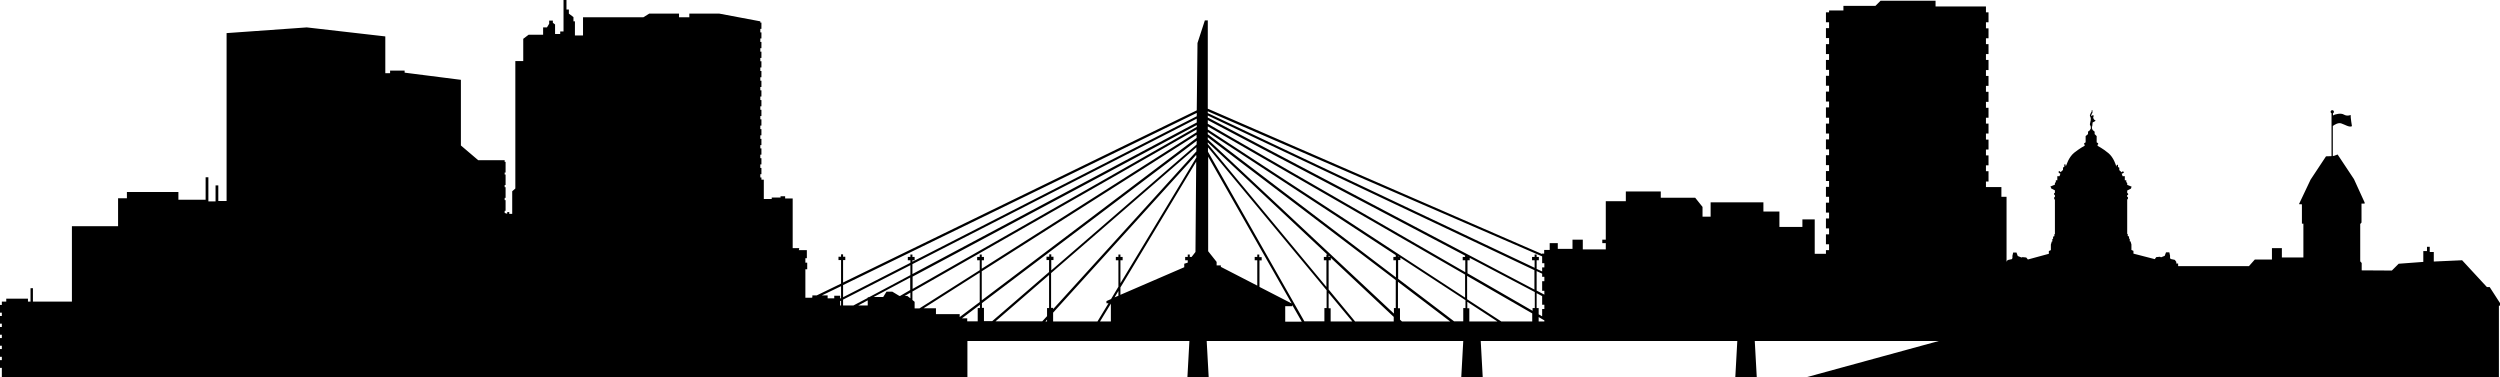 <?xml version="1.0" encoding="utf-8"?>
<!-- Generator: Adobe Illustrator 24.0.2, SVG Export Plug-In . SVG Version: 6.00 Build 0)  -->
<svg version="1.1" id="Ñëîé_1" xmlns="http://www.w3.org/2000/svg" xmlns:xlink="http://www.w3.org/1999/xlink" x="0px" y="0px"
	 viewBox="0 0 135.93 20.5" style="enable-background:new 0 0 135.93 20.5;" xml:space="preserve">
<style type="text/css">
	.st0{fill:#FFFFFF;}
	.st1{fill:#ED1C24;}
	.st2{fill:#009444;}
	.st3{fill:#9A6B37;stroke:#000000;stroke-width:0.13;}
	.st4{fill:#C88912;stroke:#000000;stroke-width:0.13;}
	.st5{fill:#CF7418;stroke:#000000;stroke-width:0.13;}
	.st6{fill:#FFFFFF;stroke:#000000;stroke-width:0.13;}
	.st7{fill:#00A886;stroke:#000000;stroke-width:0.13;}
	.st8{fill:#004FA3;stroke:#000000;stroke-width:0.13;}
	.st9{fill:none;stroke:#000000;stroke-width:0.13;}
	.st10{fill:#BC9408;stroke:#000000;stroke-width:0.13;}
	.st11{fill:#009D57;stroke:#000000;stroke-width:0.13;}
	.st12{fill:#CE6E19;stroke:#000000;stroke-width:0.13;}
	.st13{fill:#009A66;stroke:#000000;stroke-width:0.13;}
	.st14{fill:#00AB67;stroke:#000000;stroke-width:0.13;}
	.st15{fill:#EF3E33;stroke:#000000;stroke-width:0.13;}
	.st16{fill:#559534;stroke:#000000;stroke-width:0.13;}
	.st17{stroke:#000000;stroke-width:0.13;}
	.st18{fill:none;stroke:#E4E5E6;stroke-width:0.13;}
</style>
<g>
	<path d="M135.37,15.61h-0.15l-1.35-1.46l-1.54,0.07V13.7h-0.22v-0.28h-0.15v0.23h-0.2v0.59l-1.34,0.1l-0.37,0.37l-1.64-0.01V14.3
		l-0.08-0.09v-2.03l0.07-0.08v-1.03h0.17v-0.06l-0.58-1.27l-0.89-1.34l-0.21,0.08l-0.05,0V6.85c0.08-0.06,0.29-0.2,0.46-0.14
		c0.21,0.07,0.44,0.23,0.58,0.15c0,0-0.08-0.47-0.07-0.61c0,0-0.18,0.09-0.37-0.02c-0.16-0.1-0.49-0.02-0.59,0.05V6.16
		c0.03-0.01,0.05-0.04,0.05-0.08c0-0.05-0.04-0.09-0.09-0.09c-0.05,0-0.09,0.04-0.09,0.09c0,0.04,0.02,0.07,0.05,0.08v2.33
		l-0.3,0.01l-0.84,1.27l-0.63,1.33l0.16,0.01v1.05h0.08V14h-1.17v-0.51h-0.54v0.62h-0.93l-0.32,0.36h-3.85v-0.14h-0.1v-0.09
		l-0.08-0.11l-0.23-0.05l-0.03-0.06v-0.06V13.9l-0.04-0.18h-0.18l-0.07,0.19l-0.2,0.08l-0.06-0.03l-0.2,0.02l-0.08,0.11L116,13.79
		v-0.15l-0.11-0.05v-0.3l-0.05-0.17h-0.04v-0.14h-0.04v-0.12l-0.07-0.03v-0.11h-0.03v-1.87l0.04-0.04v-0.1h-0.04V10.6h0.05v-0.07
		l-0.05-0.04v-0.13l0.21-0.11v-0.06h0.03v-0.04l-0.24-0.1V9.95l-0.05-0.05V9.8h-0.08V9.58h-0.12l-0.05-0.14h0.03l0.05-0.03
		l0.05-0.05l-0.07-0.05l-0.06,0.06l-0.13-0.12V9.12l-0.07-0.04V8.96h-0.05l-0.03,0.03l0.03,0.07L115.05,9c0,0-0.12-0.44-0.42-0.68
		c-0.3-0.25-0.58-0.39-0.58-0.39V7.86h0.03V7.79l-0.08-0.05V7.4l-0.11-0.11V7.16l-0.12-0.1V7.01h-0.02l-0.01-0.12l0.02-0.03
		l0.02-0.2l0.13-0.07l0.03-0.05l-0.06-0.02l-0.04-0.05l-0.03-0.07l0.02-0.07V6.27l-0.05-0.01l-0.04,0.04l-0.04,0.01l0.03-0.12
		l0.04-0.05V5.99h-0.04v0.07l-0.08,0.15l-0.02,0.08c0,0,0.06,0.14,0.05,0.15c-0.01,0.01,0,0.08,0,0.08l-0.05,0.24l0.05,0.13v0.12
		h-0.03v0.05l-0.12,0.1v0.13L113.4,7.4v0.34l-0.08,0.05v0.07h0.03v0.06c0,0-0.28,0.15-0.58,0.39c-0.3,0.25-0.42,0.68-0.42,0.68
		l-0.06,0.05l0.03-0.07l-0.03-0.03h-0.05v0.13l-0.07,0.04v0.13l-0.13,0.12l-0.06-0.06l-0.07,0.05l0.05,0.05L112,9.44h0.03
		l-0.05,0.14h-0.12V9.8h-0.08v0.1l-0.05,0.05v0.09l-0.24,0.1v0.04h0.03v0.06l0.21,0.11v0.13l-0.05,0.04v0.07h0.05v0.13h-0.04v0.1
		l0.04,0.04v1.87h-0.03v0.11l-0.07,0.03v0.12h-0.04v0.14h-0.03l-0.05,0.17v0.3l-0.11,0.05v0.15l-1.14,0.31L110.17,14l-0.2-0.02
		L109.91,14l-0.2-0.08l-0.07-0.19h-0.18l-0.04,0.18v0.06v0.06l-0.03,0.06l-0.23,0.05l-0.06,0.09v-3.53h-0.28v-0.53h-0.84v-0.3h0.14
		V9.31h-0.14V8.99h0.14V8.45h-0.14V8.13h0.14V7.59h-0.14V7.26h0.14V6.72h-0.14V6.4h0.14V5.86h-0.14V5.54h0.14V4.99h-0.14V4.67h0.14
		V4.13h-0.14V3.81h0.14V3.26h-0.14V2.94h0.14V2.4h-0.14V2.08h0.14V1.54h-0.14V1.21h0.14V0.67h-0.14V0.35h-2.74V0.04h-2.99
		l-0.28,0.28h-1.74v0.25h-0.78v0.1h-0.17v0.54h0.17v0.32h-0.17v0.54h0.17V2.4h-0.17v0.54h0.17v0.32h-0.17v0.54h0.17v0.32h-0.17v0.54
		h0.17v0.32h-0.17v0.54h0.17v0.32h-0.17V6.4h0.17v0.32h-0.17v0.54h0.17v0.32h-0.17v0.54h0.17v0.32h-0.17v0.54h0.17v0.32h-0.17v0.54
		h0.17v0.32h-0.17v0.54h0.17v0.32h-0.17v0.54h0.17v0.32h-0.17v0.54h0.17v0.32h-0.17v0.54h0.17v0.32h-0.17v0.2h-0.61v-1.87H98v0.41
		h-1.25v-0.84h-0.87V11h-2.87v0.78h-0.44v-0.53l-0.4-0.5h-1.87v-0.34h-1.9v0.53h-1.09v2.09h-0.19v0.19h0.19v0.34h-1.25v-0.53h-0.56
		v0.5H84.7v-0.31h-0.44v0.37h-0.3v0.2h-0.12v0.02L65.67,5.91l0-4.8h-0.16l-0.4,1.23L65.07,6l-19.23,9.36v-1.22h0.12v-0.18h-0.12
		v-0.13h-0.11v0.13h-0.14v0.18h0.14v1.28l-1.32,0.64h-0.24v0.11l-0.04,0.02h-0.34v-1.55h0.1v-0.36h-0.1v-0.24h0.08V13.6h-0.44
		c0,0,0.06-0.11,0-0.11c-0.06,0-0.33,0-0.33,0v-2.7h-0.41v-0.12h-0.25v0.07h-0.48v0.08h-0.43V9.77H41.4V9.65h-0.06V9.47h0.06V9.13
		h-0.06V8.94h0.06V8.6h-0.06V8.41h0.06V8.07h-0.06V7.89h0.06V7.55h-0.06V7.36h0.06V7.02h-0.06V6.83h0.06V6.49h-0.06V6.31h0.06V5.97
		h-0.06V5.78h0.06V5.44h-0.06V5.25h0.06V4.91h-0.06V4.73h0.06V4.39h-0.06V4.2h0.06V3.86h-0.06V3.67h0.06V3.33h-0.06V3.15h0.06V2.81
		h-0.06V2.62h0.06V2.28h-0.06V2.09h0.06V1.76h-0.06V1.57h0.06V1.23h-0.06V1.16l-2.23-0.42h-1.63v0.2h-0.56v-0.2H35.3l-0.32,0.2H31.7
		v0.99h-0.44V1.16h-0.08V0.93l-0.25-0.19V0.52H30.8V0h-0.16v1.71h-0.18v0.14h-0.28V1.33l-0.12-0.09V1.12h-0.2v0.17l-0.12,0.2h-0.21
		v0.4h-0.79l-0.29,0.22v1.21h-0.43v6.93l-0.17,0.15v1.23h-0.16v-0.1h-0.11v0.08h-0.09v-0.03h-0.05v-0.12h0.05v-0.58h-0.05v-0.12
		h0.05v-0.58h-0.05v-0.12h0.05V9.49h-0.05V9.38h0.05V8.8h-0.05V8.71h-1.44l-0.94-0.8V4.34L22,3.95V3.84h-0.79v0.14h-0.26v-2
		l-4.27-0.49l-4.36,0.31v9.13h-0.45v-0.85h-0.15v0.87h-0.39V9.64h-0.15v1.22H9.7v-0.42H6.9v0.34H6.42v1.52H3.91v4.1H1.79v-0.73H1.66
		v0.73H1.52v-0.16H0.34v0.16H0.1v0.18H0v0.42h0.1v0.18H0v0.42h0.1v0.18H0v0.42h0.1v0.18H0v0.42h0.1v0.18H0v0.42h0.1v0.18H0v0.42h0.1
		v0.54h34.66h1.17h13.73h1.17h1.77v-2h12.07l-0.11,2h1.16l-0.11-2h13.95l-0.11,2h1.17l-0.11-2h13.95l-0.11,2h1.17l-0.11-2h10.01
		l-7.31,2h37.76v-3.92h0.08v-0.11L135.37,15.61z M48.9,16.09l-0.38-0.23h-0.32l-0.18,0.29H47.5l1.99-1.06v0.68l-0.55,0.32H48.9z
		 M47.18,16.61h-0.52l0.52-0.28V16.61z M45.73,16.61h-0.05v-0.24l0.05-0.02V16.61z M49.33,16.09h-0.14l0.31-0.18v0.31L49.33,16.09z
		 M49.5,14.96l-2.25,1.2h-0.07v0.04l-0.78,0.41h-0.56v-0.32l3.66-1.87V14.96z M45.73,15.56v0.65l-0.05,0.02v-0.15h-0.32v0.14H45
		v-0.16h-0.31L45.73,15.56z M53.27,16.75h-0.11v0.72h-0.57v-0.16h-0.29l0.98-0.74V16.75z M53.27,16.42l-1.09,0.82v-0.16h-1.29v-0.32
		h-0.67l3.05-1.94V16.42z M56.93,17.48h-0.09l0.09-0.1V17.48z M57.04,16.75h-0.11v0.44l-0.26,0.28h-2.54l2.91-2.52V16.75z
		 M60.4,17.48h-0.59l0.59-0.97V17.48z M60.81,16.08l-0.21,0.09l0.21-0.35V16.08z M65,13.7l-0.21,0.27h-0.1v-0.13h-0.11v0.13h-0.14
		v0.18h0.14v0.13l-0.19,0.06v0.19l-3.47,1.5v-0.4l4.12-6.84L65,13.7z M65.05,8.56l-4.13,6.84v-1.25h0.12v-0.18h-0.12v-0.13h-0.11
		v0.13h-0.14v0.18h0.14v1.44l-0.4,0.67l-0.25,0.11v0.12h0.11l-0.6,0.99h-2.41V17l7.78-8.58L65.05,8.56z M65.05,8.23l-7.79,8.58
		v-0.07h-0.11v-1.89l7.9-6.84L65.05,8.23z M65.06,7.86l-7.9,6.84v-0.56h0.12v-0.18h-0.12v-0.13h-0.11v0.13H56.9v0.18h0.14v0.65
		l-3.09,2.67H53.5v-0.72h-0.11v-0.26l11.68-8.83L65.06,7.86z M65.06,7.5l-11.68,8.83v-1.58l11.68-7.42L65.06,7.5z M65.06,7.19
		l-11.68,7.42v-0.46h0.12v-0.18h-0.12v-0.13h-0.11v0.13h-0.14v0.18h0.14v0.54l-3.28,2.08h-0.26v-0.36l-0.12-0.1v-0.46l15.45-8.81
		L65.06,7.19z M65.07,6.9l-15.45,8.81v-0.67l15.45-8.24L65.07,6.9z M65.07,6.66L49.61,14.9v-0.54l15.46-7.91L65.07,6.66z
		 M65.07,6.32l-15.46,7.91v-0.08h0.12v-0.18h-0.12v-0.13H49.5v0.13h-0.14v0.18h0.14v0.14l-3.66,1.87V15.5l19.23-9.36L65.07,6.32z
		 M83.97,15.06v0.23h-0.12v0.52h0.12v0.21l-0.42-0.22v-1.06l0.3,0.14v0.17H83.97z M68.47,13.97v-0.13h-0.11v0.13h-0.14v0.18h0.14
		v1.38l-1.98-1.02v-0.08h-0.23v-0.19l-0.46-0.58l0-5.14l4.54,7.98l-1.75-0.9v-1.44h0.12v-0.18H68.47z M69.88,17.48v-0.83h0.38v-0.07
		l0.52,0.91H69.88z M72.12,16.75h-0.11v0.72h-1.09l-5.24-9.22l0-0.24l6.45,7.77V16.75z M72.12,13.84v0.13h-0.14v0.18h0.14v1.45
		l-6.45-7.77V7.74l6.5,6.1H72.12z M72.35,17.48v-0.72h-0.11v-0.83l1.29,1.55H72.35z M75.78,17.48h-2.1l-1.44-1.74v-1.59h0.12v-0.13
		l3.42,3.21V17.48z M72.24,13.97V13.9l0.08,0.07H72.24z M75.9,16.75h-0.11v0.3L65.67,7.58V7.46l10.22,7.77V16.75z M75.9,13.97h-0.14
		v0.18h0.14v0.93L65.67,7.3V7.18l10.22,6.69V13.97z M76.23,17.48l-0.11-0.1v-0.62h-0.11v-1.44l2.84,2.16H76.23z M79.67,16.75h-0.11
		v0.72h-0.5l-3.04-2.31v-1.02h0.12v-0.13l3.54,2.31V16.75z M76.01,13.97v-0.03l0.05,0.03H76.01z M79.67,16.19L65.67,7.04l0-0.17
		l13.99,8.06V16.19z M79.67,13.97h-0.14v0.18h0.14v0.65L65.67,6.73v-0.2l13.99,7.37V13.97z M79.89,17.48v-0.72h-0.11v-0.35
		l1.64,1.07H79.89z M83.32,17.48h-1.69l-1.86-1.21V15l3.54,2.04V17.48z M83.44,16.75h-0.11v0.15l-3.54-2.04v-0.71h0.12v-0.13
		l3.54,1.86V16.75z M79.78,13.97v-0.01l0.03,0.01H79.78z M83.44,15.75L65.67,6.39l0-0.11l17.76,8.41V15.75z M83.44,13.97H83.3v0.18
		h0.14v0.41L65.67,6.15v-0.1l18.18,7.89v0.37h0.12v0.23h-0.12v0.22l-0.3-0.14v-0.47h0.12v-0.18h-0.12v-0.13h-0.11V13.97z
		 M83.55,15.94l0.3,0.16v0.47h0.12v0.23h-0.12v0.4l-0.19-0.11v-0.34h-0.11V15.94z M83.66,17.24l0.31,0.18v0.06h-0.31V17.24z"/>
</g>
</svg>
